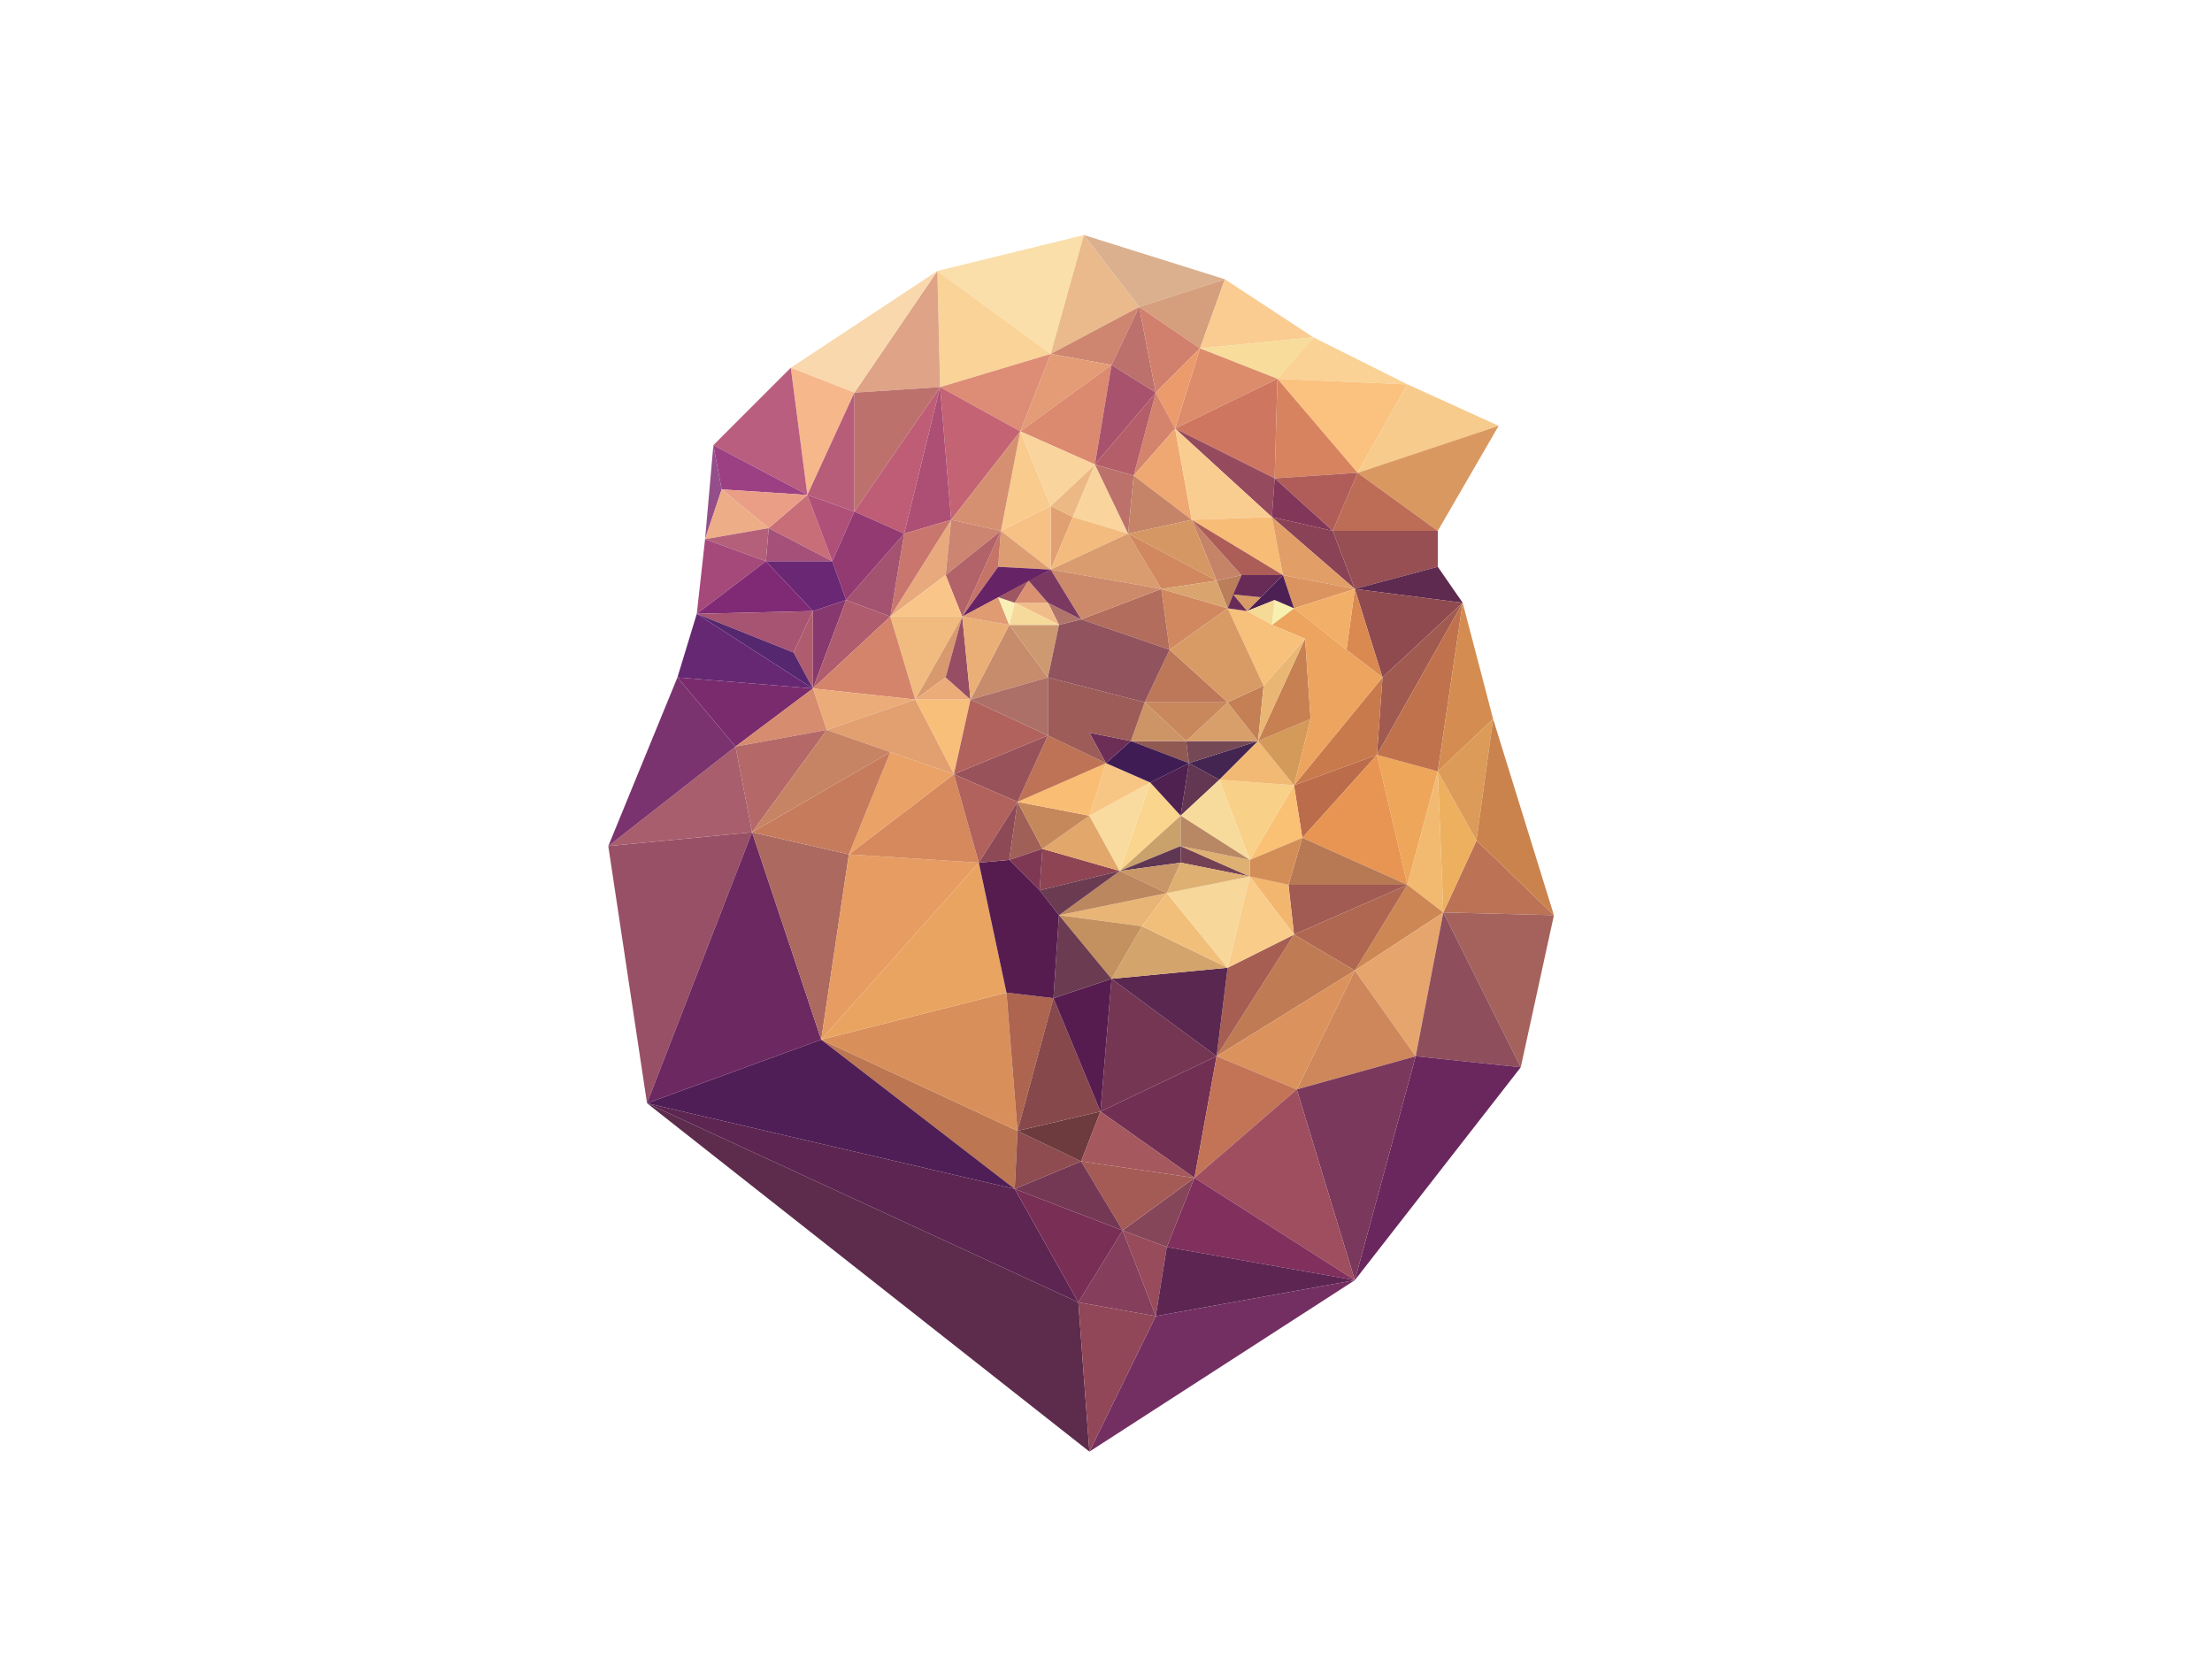 <svg width="800" height="600" 
    version="1.1" xmlns="http://www.w3.org/2000/svg"
    xmlns:xlink="http://www.w3.org/1999/xlink" 
    xml:space="preserve">
  <polygon points="392,85 380,128 339,98" style="fill: #FADFAA" />
  <polygon points="392,85 380,128 412,111" style="fill: #EABA8C" />
  <polygon points="339,98 380,128 340,140" style="fill: #FAD398" />
  <polygon points="339,98 340,140 309,142" style="fill: #DFA387" />
  <polygon points="339,98 309,142 286,133" style="fill: #F9D8AD" />
  <polygon points="392,85 412,111 443,101" style="fill: #DBB08E" />
  <polygon points="443,101 412,111 434,126" style="fill: #D59F7D" />
  <polygon points="443,101 434,126 475,122" style="fill: #FACC91" />
  <polygon points="412,111 380,128 402,132" style="fill: #CE8670" />
  <polygon points="412,111 402,132 418,142" style="fill: #BC716C" />
  <polygon points="309,142 340,140 309,185" style="fill: #BC716C" />
  <polygon points="412,111 434,126 418,142" style="fill: #D1806D" />
  <polygon points="434,126 475,122 462,137" style="fill: #F8DC9B" />
  <polygon points="475,122 462,137 509,139" style="fill: #FAD295" />
  <polygon points="434,126 462,137 425,155" style="fill: #DC8C6B" />
  <polygon points="434,126 425,155 418,142" style="fill: #EC9B6C" />
  <polygon points="380,128 402,132 369,156" style="fill: #E49C76" />
  <polygon points="380,128 369,156 340,140" style="fill: #DD8D76" />
  <polygon points="402,132 396,168 369,156" style="fill: #DB8A6F" />
  <polygon points="462,137 509,139 491,171" style="fill: #FBC27F" />
  <polygon points="425,155 462,137 461,173" style="fill: #CE7660" />
  <polygon points="340,140 327,193 309,185" style="fill: #BF5D76" />
  <polygon points="402,132 418,142 396,168" style="fill: #A8526D" />
  <polygon points="286,133 309,142 292,179" style="fill: #F6B78B" />
  <polygon points="509,139 491,171 542,154" style="fill: #F7CB8C" />
  <polygon points="542,154 491,171 520,192" style="fill: #D99860" />
  <polygon points="418,142 410,172 425,155" style="fill: #D4846D" />
  <polygon points="410,172 425,155 431,188" style="fill: #EFA872" />
  <polygon points="425,155 460,187 461,173" style="fill: #954A5E" />
  <polygon points="369,156 340,140 344,188" style="fill: #C46374" />
  <polygon points="286,133 292,179 258,161" style="fill: #B95E7F" />
  <polygon points="258,161 261,177 255,195" style="fill: #944F8B" />
  <polygon points="418,142 396,168 410,172" style="fill: #B45E69" />
  <polygon points="462,137 461,173 491,171" style="fill: #D7835F" />
  <polygon points="491,171 482,192 520,192" style="fill: #BD6D56" />
  <polygon points="461,173 491,171 482,192" style="fill: #B05D59" />
  <polygon points="461,173 482,192 460,187" style="fill: #82365A" />
  <polygon points="258,161 292,179 261,177" style="fill: #9C4083" />
  <polygon points="309,142 292,179 309,185" style="fill: #B75D79" />
  <polygon points="369,156 362,192 380,183" style="fill: #F9CB8D" />
  <polygon points="292,179 301,203 278,191" style="fill: #C86E78" />
  <polygon points="261,177 292,179 278,191" style="fill: #EA9E86" />
  <polygon points="292,179 309,185 301,203" style="fill: #AF5078" />
  <polygon points="369,156 344,188 362,192" style="fill: #D59071" />
  <polygon points="431,188 425,155 460,187" style="fill: #F9CD90" />
  <polygon points="340,140 344,188 327,193" style="fill: #AD4F74" />
  <polygon points="380,183 380,206 388,187" style="fill: #E0A072" />
  <polygon points="344,188 322,223 342,208" style="fill: #E8AA7D" />
  <polygon points="380,183 388,187 396,168" style="fill: #ECB984" />
  <polygon points="388,187 408,193 396,168" style="fill: #F9D49D" />
  <polygon points="380,183 396,168 369,156" style="fill: #F9D49D" />
  <polygon points="261,177 278,191 255,195" style="fill: #EDAD87" />
  <polygon points="278,191 277,203 301,203" style="fill: #A55079" />
  <polygon points="380,206 388,187 408,193" style="fill: #F3BB7E" />
  <polygon points="431,188 460,187 464,208" style="fill: #F7BC76" />
  <polygon points="344,188 362,192 342,208" style="fill: #CC8571" />
  <polygon points="362,192 380,183 380,206" style="fill: #F7C185" />
  <polygon points="460,187 490,213 482,192" style="fill: #8A4256" />
  <polygon points="362,192 380,206 361,205" style="fill: #DC9D72" />
  <polygon points="327,193 344,188 322,223" style="fill: #C9766E" />
  <polygon points="327,193 322,223 306,217" style="fill: #A35370" />
  <polygon points="255,195 278,191 277,203" style="fill: #B4607A" />
  <polygon points="255,195 277,203 252,222" style="fill: #A5497A" />
  <polygon points="327,193 309,185 301,203 306,217" style="fill: #933A73" />
  <polygon points="362,192 361,205 348,223" style="fill: #C67468" />
  <polygon points="348,223 361,205 380,206" style="fill: #662366" />
  <polygon points="520,192 482,192 490,213 520,205" style="fill: #974F53" />
  <polygon points="460,187 464,208 490,213" style="fill: #E19E67" />
  <polygon points="342,208 362,192 348,223" style="fill: #B26369" />
  <polygon points="490,213 520,205 529,218" style="fill: #5E2A50" />
  <polygon points="464,208 490,213 468,220" style="fill: #DB9460" />
  <polygon points="277,203 294,221 306,217 301,203" style="fill: #6A2774" />
  <polygon points="490,213 529,218 500,245" style="fill: #8F4A4F" />
  <polygon points="277,203 252,222 294,221" style="fill: #802A75" />
  <polygon points="342,208 348,223 322,223" style="fill: #F9C589" />
  <polygon points="252,222 294,221 287,236" style="fill: #A75472" />
  <polygon points="322,223 348,223 331,253" style="fill: #F1BB7F" />
  <polygon points="331,253 348,223 342,245" style="fill: #D8996E" />
  <polygon points="500,245 529,218 498,273" style="fill: #A05A50" />
  <polygon points="331,253 351,253 345,280" style="fill: #F8BF7A" />
  <polygon points="498,273 509,320 520,279" style="fill: #EEA65A" />
  <polygon points="468,284 498,273 471,303" style="fill: #BB6C4B" />
  <polygon points="471,303 498,273 509,320" style="fill: #E89553" />
  <polygon points="471,303 509,320 466,320" style="fill: #B77954" />
  <polygon points="466,320 509,320 468,338" style="fill: #A15B53" />
  <polygon points="520,279 509,320 522,330" style="fill: #F2BA70" />
  <polygon points="534,304 522,330 562,331" style="fill: #BC7255" />
  <polygon points="522,330 562,331 550,386" style="fill: #A5625C" />
  <polygon points="509,320 522,330 490,351" style="fill: #CD8754" />
  <polygon points="509,320 490,351 468,338" style="fill: #AF6751" />
  <polygon points="468,338 490,351 440,382" style="fill: #BF7B54" />
  <polygon points="468,338 440,382 444,350" style="fill: #A65E52" />
  <polygon points="490,351 522,330 512,382" style="fill: #E6A56D" />
  <polygon points="490,351 512,382 469,394" style="fill: #CE875B" />
  <polygon points="490,351 469,394 440,382" style="fill: #DB925D" />
  <polygon points="402,354 440,382 398,402" style="fill: #753653" />
  <polygon points="522,330 512,382 550,386" style="fill: #8E4E5C" />
  <polygon points="440,382 398,402 432,426" style="fill: #712F53" />
  <polygon points="440,382 432,426 469,394" style="fill: #C37456" />
  <polygon points="512,382 550,386 490,463" style="fill: #6A275D" />
  <polygon points="512,382 490,463 469,394" style="fill: #7A385C" />
  <polygon points="469,394 490,463 432,426" style="fill: #9F4E5F" />
  <polygon points="432,426 490,463 422,451" style="fill: #812F5D" />
  <polygon points="431,188 449,208 440,210" style="fill: #C58468" />
  <polygon points="396,168 410,172 408,193" style="fill: #BC716B" />
  <polygon points="410,172 408,193 431,188" style="fill: #C58468" />
  <polygon points="420,213 423,235 444,220" style="fill: #D1885F" />
  <polygon points="380,206 408,193 420,213" style="fill: #D99C6F" />
  <polygon points="408,193 440,210 431,188" style="fill: #D59764" />
  <polygon points="408,193 420,213 440,210" style="fill: #D1885F" />
  <polygon points="294,221 306,217 294,249" style="fill: #87386F" />
  <polygon points="294,249 287,236 294,221" style="fill: #AF5C6E" />
  <polygon points="529,218 498,273 520,279" style="fill: #C0724C" />
  <polygon points="529,218 520,279 540,260" style="fill: #D48C51" />
  <polygon points="294,249 306,217 322,223" style="fill: #AF5C6E" />
  <polygon points="252,222 287,236 294,249" style="fill: #55276F" />
  <polygon points="331,253 342,245 351,253" style="fill: #EBAC79" />
  <polygon points="252,222 294,249 245,245" style="fill: #662873" />
  <polygon points="245,245 294,249 266,270" style="fill: #7A2B6D" />
  <polygon points="294,249 322,223 331,253" style="fill: #D4846B" />
  <polygon points="294,249 331,253 299,264" style="fill: #EBAC79" />
  <polygon points="299,264 331,253 345,280" style="fill: #E29F70" />
  <polygon points="520,279 522,330 534,304" style="fill: #EDB05F" />
  <polygon points="520,279 534,304 540,260" style="fill: #DC9B59" />
  <polygon points="540,260 534,304 562,331" style="fill: #CA834D" />
  <polygon points="294,249 299,264 266,270" style="fill: #D68C6F" />
  <polygon points="266,270 299,264 272,301" style="fill: #B46868" />
  <polygon points="220,306 272,301 234,399" style="fill: #985066" />
  <polygon points="468,284 471,303 452,311" style="fill: #FAC174" />
  <polygon points="444,350 440,382 402,354" style="fill: #5A2750" />
  <polygon points="297,376 367,430 368,409" style="fill: #BC7652" />
  <polygon points="234,399 297,376 367,430" style="fill: #4F1E56" />
  <polygon points="406,445 422,451 418,476" style="fill: #984B5B" />
  <polygon points="234,399 390,471 394,525" style="fill: #5D2C4C" />
  <polygon points="432,426 422,451 406,445" style="fill: #854659" />
  <polygon points="406,445 432,426 391,420" style="fill: #A45B55" />
  <polygon points="234,399 367,430 390,471" style="fill: #5D2552" />
  <polygon points="406,445 390,471 418,476" style="fill: #853E5C" />
  <polygon points="422,451 418,476 490,463" style="fill: #5D2552" />
  <polygon points="418,476 490,463 394,525" style="fill: #732F62" />
  <polygon points="394,525 418,476 390,471" style="fill: #914758" />
  <polygon points="342,245 351,253 348,223" style="fill: #974E65" />
  <polygon points="266,270 272,301 220,306" style="fill: #A85E6D" />
  <polygon points="220,306 266,270 245,245" style="fill: #7A336F" />
  <polygon points="351,253 365,226 379,245" style="fill: #C78C6C" />
  <polygon points="468,284 452,311 441,282" style="fill: #F8D088" />
  <polygon points="430,276 441,282 427,295" style="fill: #633752" />
  <polygon points="427,295 441,282 452,311" style="fill: #F7DB9C" />
  <polygon points="416,283 427,295 405,315" style="fill: #FAD58E" />
  <polygon points="272,301 234,399 297,376" style="fill: #6C2861" />
  <polygon points="427,295 405,315 427,306" style="fill: #C9A26B" />
  <polygon points="427,306 427,312 452,317" style="fill: #744154" />
  <polygon points="272,301 297,376 307,309" style="fill: #AC6960" />
  <polygon points="405,315 427,306 427,312" style="fill: #5F3752" />
  <polygon points="405,315 427,312 422,323" style="fill: #C99667" />
  <polygon points="452,317 466,320 468,338" style="fill: #F2B66E" />
  <polygon points="452,317 468,338 444,350" style="fill: #F9CC89" />
  <polygon points="402,354 444,350 413,335" style="fill: #D3A46C" />
  <polygon points="413,335 422,323 383,331" style="fill: #E8B576" />
  <polygon points="297,376 364,359 368,409" style="fill: #D88F5A" />
  <polygon points="364,359 368,409 381,361" style="fill: #AD654F" />
  <polygon points="367,430 390,471 406,445" style="fill: #792E55" />
  <polygon points="413,335 444,350 422,323" style="fill: #F1BF7A" />
  <polygon points="383,331 413,335 402,354" style="fill: #C39160" />
  <polygon points="405,315 422,323 383,331" style="fill: #BB875F" />
  <polygon points="422,323 444,350 452,317" style="fill: #F7D79A" />
  <polygon points="422,323 452,317 427,312" style="fill: #DEB072" />
  <polygon points="452,311 471,303 466,320 452,317" style="fill: #D38E57" />
  <polygon points="452,311 452,317 427,306" style="fill: #DEB072" />
  <polygon points="427,306 452,311 427,295" style="fill: #B88864" />
  <polygon points="376,322 405,315 377,307" style="fill: #8E4453" />
  <polygon points="365,311 377,307 368,290" style="fill: #A06057" />
  <polygon points="377,307 405,315 394,295" style="fill: #E2A76B" />
  <polygon points="405,315 394,295 416,283" style="fill: #F9DB9F" />
  <polygon points="307,309 297,376 354,312" style="fill: #E79C62" />
  <polygon points="368,290 377,307 394,295" style="fill: #C5885B" />
  <polygon points="307,309 354,312 345,280" style="fill: #D6895D" />
  <polygon points="307,309 345,280 322,272" style="fill: #EAA267" />
  <polygon points="400,276 394,295 416,283" style="fill: #F7C684" />
  <polygon points="430,276 427,295 416,283" style="fill: #4F2150" />
  <polygon points="441,282 455,268 430,276" style="fill: #442551" />
  <polygon points="429,268 430,276 409,268" style="fill: #905952" />
  <polygon points="400,276 416,283 430,276 409,268" style="fill: #3F1C53" />
  <polygon points="368,290 394,295 400,276" style="fill: #F9BD74" />
  <polygon points="368,290 400,276 379,266" style="fill: #BE7356" />
  <polygon points="307,309 322,272 272,301" style="fill: #C67B5C" />
  <polygon points="272,301 322,272 299,264" style="fill: #C68464" />
  <polygon points="430,276 455,268 429,268" style="fill: #744855" />
  <polygon points="368,290 379,266 345,280" style="fill: #98525A" />
  <polygon points="345,280 379,266 351,253" style="fill: #B1625D" />
  <polygon points="345,280 368,290 354,312" style="fill: #B1625D" />
  <polygon points="429,268 455,268 444,254" style="fill: #D89F6A" />
  <polygon points="444,254 455,268 457,248" style="fill: #C47F55" />
  <polygon points="414,254 444,254 423,235" style="fill: #BD7859" />
  <polygon points="351,253 348,223 365,226" style="fill: #EAAF77" />
  <polygon points="348,223 365,226 361,216" style="fill: #E09B72" />
  <polygon points="367,430 406,445 391,420" style="fill: #743854" />
  <polygon points="367,430 391,420 368,409" style="fill: #8E4C50" />
  <polygon points="368,409 391,420 398,402" style="fill: #6D3A3D" />
  <polygon points="398,402 391,420 432,426" style="fill: #A5585D" />
  <polygon points="368,409 398,402 381,361" style="fill: #87484C" />
  <polygon points="381,361 398,402 402,354" style="fill: #571C4F" />
  <polygon points="402,354 383,331 381,361" style="fill: #6B3B51" />
  <polygon points="383,331 405,315 376,322" style="fill: #6B3B51" />
  <polygon points="377,307 376,322 365,311" style="fill: #7E3854" />
  <polygon points="354,312 297,376 364,359" style="fill: #E9A461" />
  <polygon points="381,361 383,331 376,322 365,311 354,312 364,359" style="fill: #571C4F" />
  <polygon points="354,312 365,311 368,290" style="fill: #8D4956" />
  <polygon points="441,282 468,284 455,268" style="fill: #F2B974" />
  <polygon points="429,268 444,254 414,254" style="fill: #C8885C" />
  <polygon points="414,254 429,268 409,268" style="fill: #CD9566" />
  <polygon points="351,253 379,245 379,266" style="fill: #AC7068" />
  <polygon points="400,276 409,268 394,265" style="fill: #6C2E57" />
  <polygon points="409,268 414,254 379,245 379,266 400,276 394,265" style="fill: #9D5C58" />
  <polygon points="365,226 379,245 383,226" style="fill: #CD9971" />
  <polygon points="391,224 420,213 423,235" style="fill: #B26D5D" />
  <polygon points="414,254 379,245 383,226 391,224 423,235" style="fill: #91535D" />
  <polygon points="383,226 391,224 379,218" style="fill: #B0746A" />
  <polygon points="379,218 383,226 367,218" style="fill: #F0BD8A" />
  <polygon points="365,226 383,226 367,218" style="fill: #F6DA9B" />
  <polygon points="365,226 367,218 361,216" style="fill: #F9F0B8" />
  <polygon points="367,218 372,210 361,216" style="fill: #9E5663" />
  <polygon points="380,206 420,213 391,224" style="fill: #CC8A6A" />
  <polygon points="367,218 379,218 372,210" style="fill: #DA9172" />
  <polygon points="372,210 380,206 391,224 379,218 372,210" style="fill: #7B3962" />
  <polygon points="455,268 468,284 474,260" style="fill: #D49A5A" />
  <polygon points="500,245 498,273 468,284" style="fill: #C87A4C" />
  <polygon points="490,213 487,235 500,245" style="fill: #DA8951" />
  <polygon points="468,220 490,213 487,235" style="fill: #F2AF67" />
  <polygon points="455,268 474,260 472,231" style="fill: #C78052" />
  <polygon points="468,284 500,245 487,235 468,220 460,226 472,231 474,260" style="fill: #ECA45F" />
  <polygon points="444,220 440,210 449,208" style="fill: #BB7E5A" />
  <polygon points="468,220 460,226 461,217" style="fill: #F7F0AE" />
  <polygon points="431,188 464,208 449,208" style="fill: #AC5D58" />
  <polygon points="468,220 461,217 451,221 464,208" style="fill: #4C2055" />
  <polygon points="455,268 472,231 457,248" style="fill: #E9B674" />
  <polygon points="460,226 461,217 451,221" style="fill: #F5D997" />
  <polygon points="420,213 440,210 444,220" style="fill: #D9A46E" />
  <polygon points="457,248 472,231 460,226 451,221 444,220" style="fill: #F7C07B" />
  <polygon points="457,248 444,220 423,235 444,254" style="fill: #D89B65" />
  <polygon points="451,221 456,216 446,215" style="fill: #D89B65" />
  <polygon points="446,215 451,221 444,220" style="fill: #682B58" />
  <polygon points="456,216 446,215 449,208 464,208" style="fill: #682B58" />
</svg>